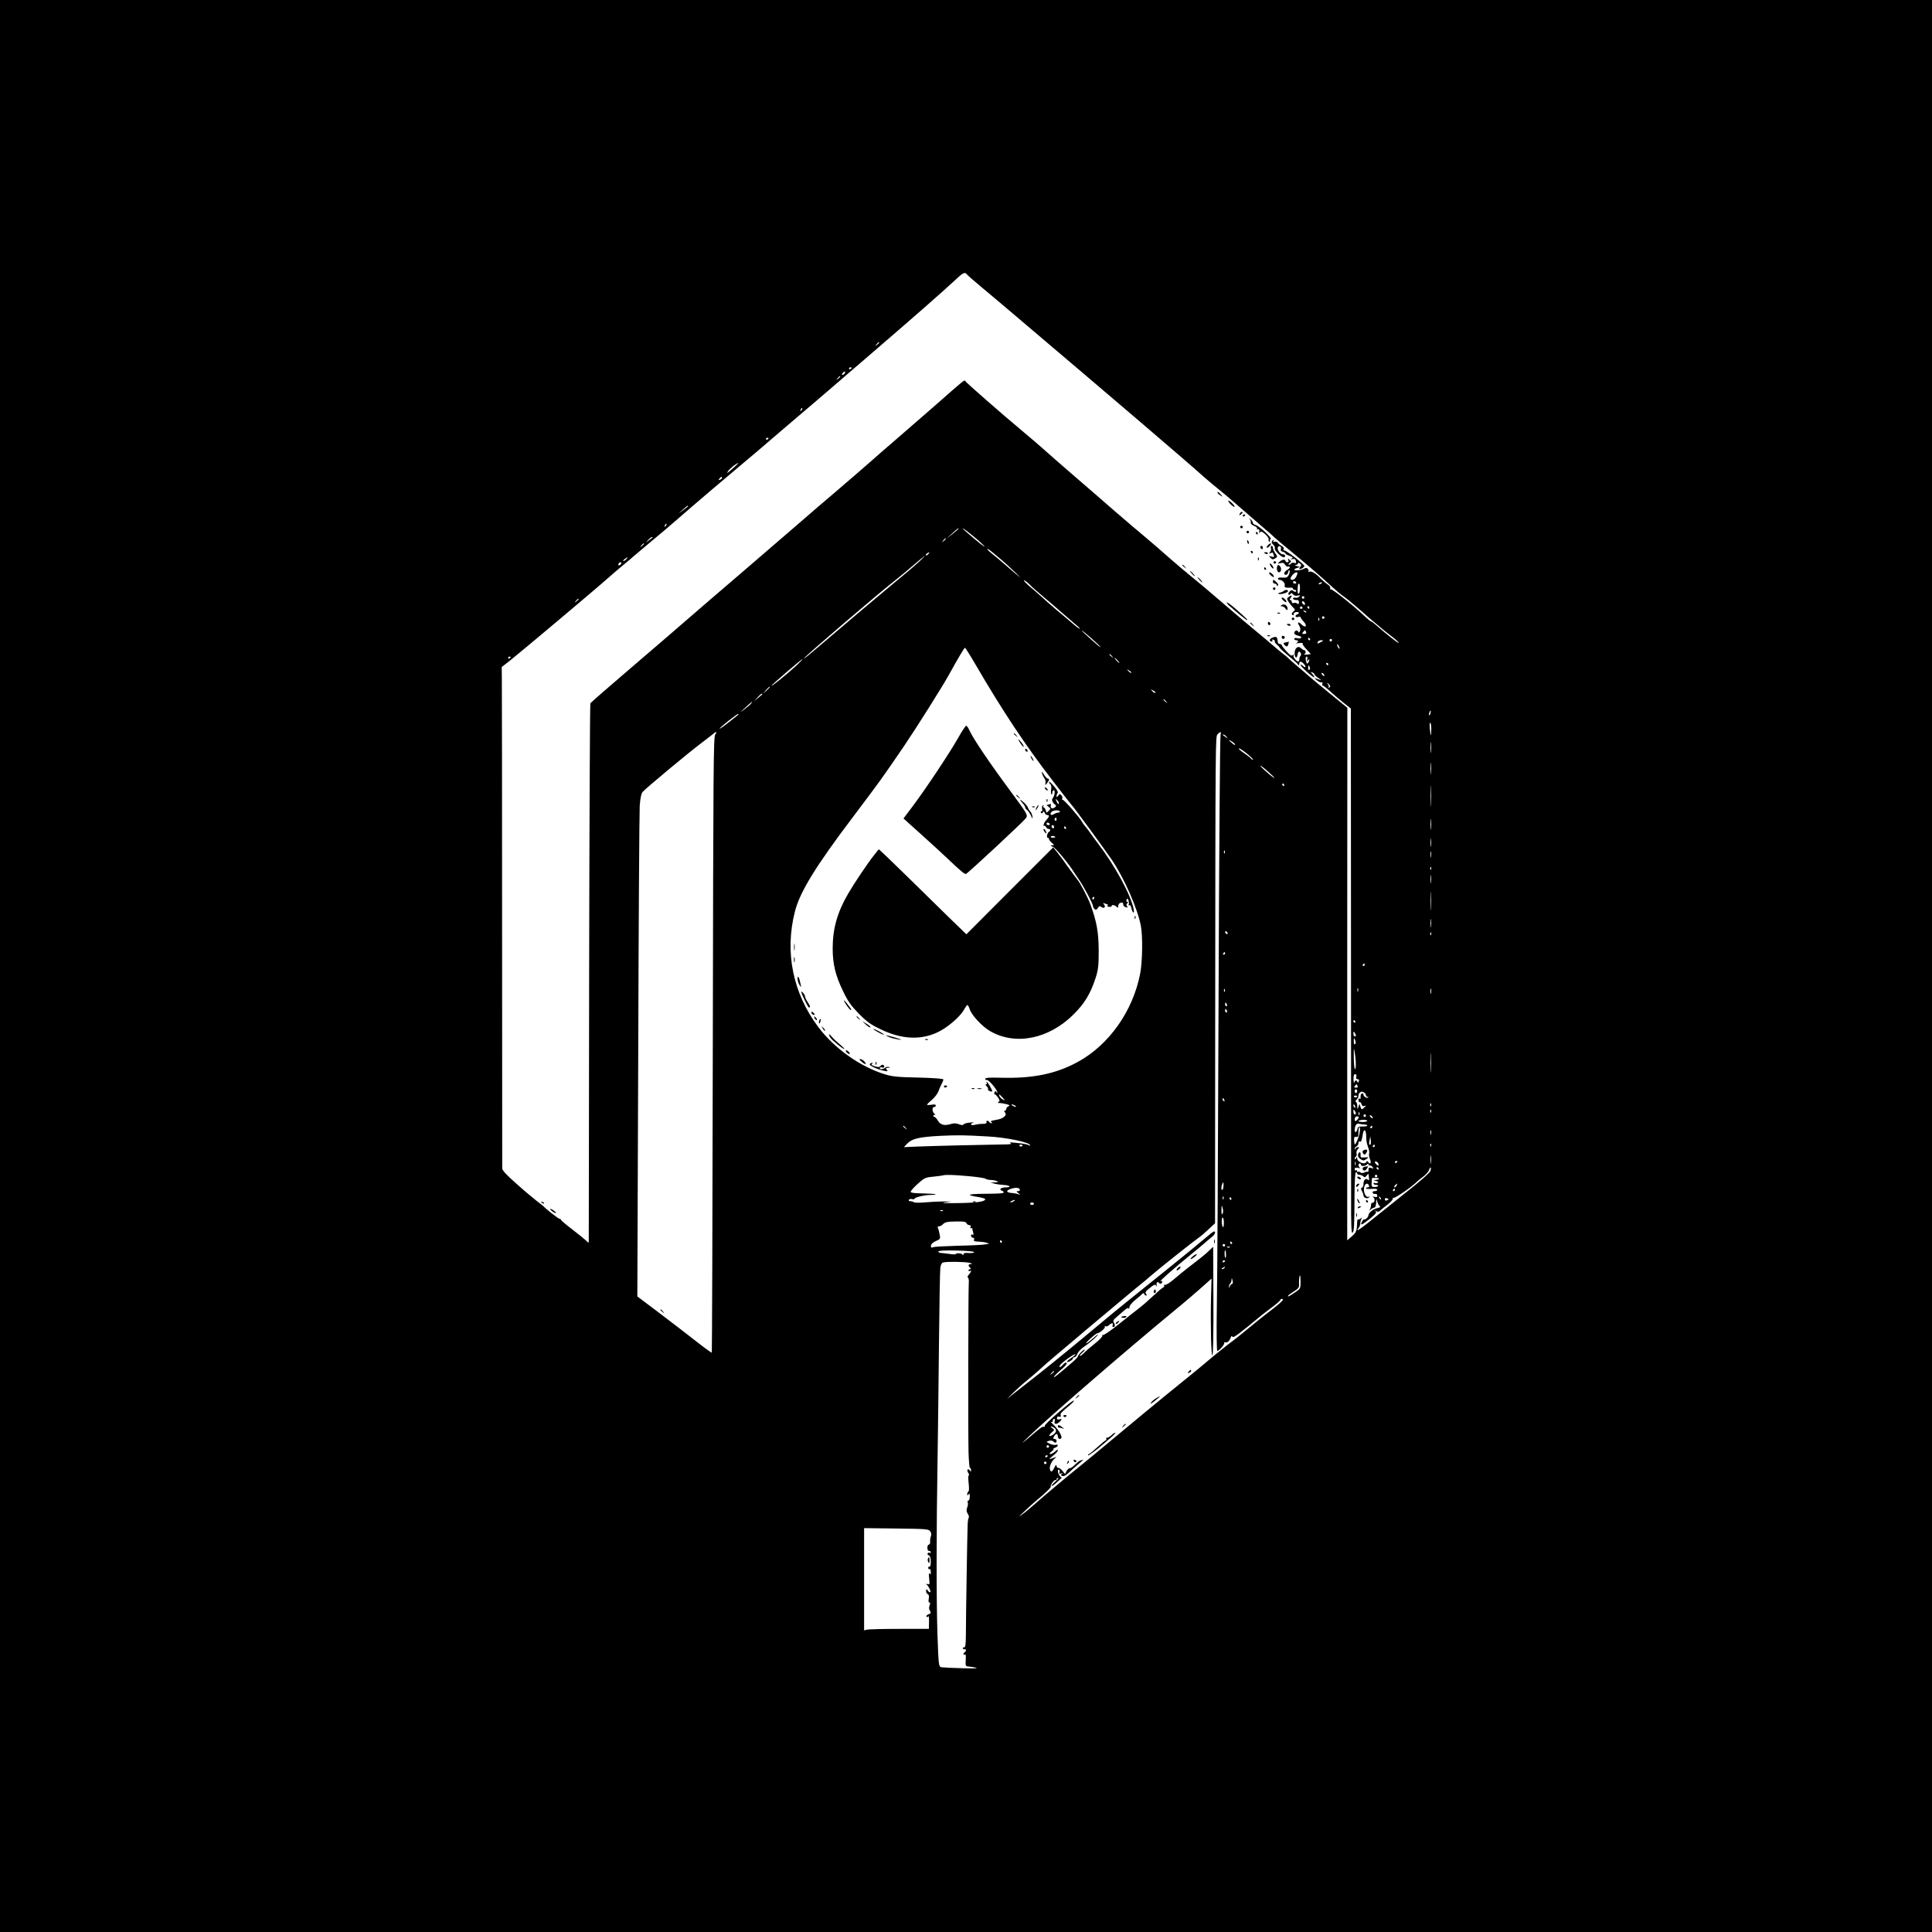 <?xml version="1.0" standalone="no"?>
<!DOCTYPE svg PUBLIC "-//W3C//DTD SVG 20010904//EN"
 "http://www.w3.org/TR/2001/REC-SVG-20010904/DTD/svg10.dtd">
<svg version="1.0" xmlns="http://www.w3.org/2000/svg"
 width="1536pt" height="1536pt" viewBox="0 0 1536 1536"
 preserveAspectRatio="xMidYMid meet">

<g transform="translate(0,1536) scale(0.1,-0.1)"
fill="#000000" stroke="none">
<path d="M0 7680 l0 -7680 7680 0 7680 0 0 7680 0 7680 -7680 0 -7680 0 0
-7680z m7685 5501 c3 -6 58 -54 123 -108 64 -54 128 -107 142 -119 14 -12 91
-77 171 -145 703 -596 1326 -1128 1444 -1235 39 -34 95 -82 125 -105 30 -24
91 -75 135 -114 44 -39 130 -113 190 -165 61 -51 115 -99 120 -105 6 -6 60
-52 120 -101 155 -128 245 -206 345 -298 25 -23 61 -53 80 -66 19 -13 69 -53
110 -89 41 -36 84 -73 95 -83 90 -77 147 -124 188 -154 26 -20 47 -40 47 -45
0 -8 -93 65 -184 145 -16 14 -32 26 -37 26 -4 0 -29 21 -55 46 -87 82 -255
215 -264 209 -6 -3 -7 0 -4 8 3 8 -6 22 -23 32 -15 10 -41 33 -58 50 -37 39
-71 58 -88 49 -6 -4 -9 -4 -5 1 4 4 3 14 -3 21 -9 11 -16 11 -33 2 -22 -13
-76 -17 -76 -7 0 4 10 10 23 14 l22 7 -25 8 c-17 5 -19 8 -7 9 9 1 17 6 17 12
0 8 5 7 15 -1 11 -9 13 -16 5 -24 -17 -17 -11 -27 10 -16 11 6 20 15 20 20 0
14 -151 131 -161 124 -5 -3 -6 2 -3 10 3 9 -3 19 -18 27 -13 6 -26 18 -31 25
-4 7 -15 10 -24 7 -12 -5 -14 -3 -8 7 5 9 4 11 -3 6 -16 -10 -15 -22 4 -40 8
-9 13 -20 9 -25 -7 -13 50 -71 70 -71 9 0 15 6 12 13 -2 6 -10 11 -18 10 -19
-3 -49 40 -39 57 10 17 31 4 23 -16 -4 -10 2 -17 16 -21 11 -3 21 -9 21 -13 0
-5 15 -13 33 -19 26 -10 29 -14 17 -22 -12 -8 -10 -9 6 -4 16 4 23 0 27 -15 4
-17 2 -20 -13 -15 -10 3 -21 1 -25 -5 -3 -5 -11 -10 -18 -10 -6 0 -3 6 5 13
16 11 16 13 0 27 -14 13 -15 12 -9 -3 4 -11 1 -17 -8 -17 -8 0 -15 5 -15 10 0
16 -30 12 -48 -7 -16 -15 -15 -16 8 -10 19 5 29 1 38 -14 7 -11 17 -17 22 -14
5 3 11 1 14 -3 3 -5 -6 -15 -19 -22 -27 -15 -34 -40 -11 -40 8 0 16 10 18 23
2 12 6 17 10 11 4 -5 1 -21 -6 -35 -10 -20 -18 -23 -49 -21 -22 2 -37 -1 -37
-7 0 -6 6 -11 14 -11 21 0 46 -28 40 -45 -6 -15 9 -20 49 -17 9 1 17 -3 17 -8
0 -6 7 -10 16 -10 8 0 12 -5 9 -10 -5 -8 -11 -7 -21 1 -12 10 -18 9 -31 -4 -9
-9 -13 -20 -9 -24 4 -4 11 -2 15 5 6 10 11 9 21 -3 9 -11 22 -14 38 -10 20 5
21 4 11 -8 -8 -8 -21 -12 -31 -9 -10 2 -18 -1 -18 -7 0 -6 11 -11 24 -11 18 0
24 -5 23 -19 -1 -15 -4 -17 -14 -9 -7 5 -20 8 -28 4 -9 -3 -15 0 -15 9 0 8 -5
15 -11 15 -8 0 -7 5 1 15 17 21 9 27 -13 10 -18 -13 -18 -14 -1 -42 10 -15 27
-35 36 -44 16 -15 16 -18 3 -29 -17 -14 -20 -30 -4 -30 5 0 8 4 5 9 -3 5 3 11
14 14 24 6 37 -8 15 -17 -23 -8 -18 -28 5 -21 11 3 20 3 20 -2 0 -4 11 -20 24
-34 33 -36 18 -56 -17 -23 -28 26 -36 18 -15 -15 6 -10 8 -27 4 -37 -6 -15 -9
-16 -15 -5 -10 16 -31 6 -31 -13 0 -8 14 -16 31 -20 17 -3 28 -10 24 -16 -3
-6 -17 -7 -31 -4 -14 4 -24 2 -24 -5 0 -6 7 -11 15 -11 21 0 19 -17 -2 -24
-10 -2 0 -2 22 1 22 3 37 2 32 -3 -4 -4 9 -25 30 -46 20 -21 35 -38 33 -39
-32 -4 -62 -6 -52 -2 14 5 17 33 3 33 -5 0 -17 7 -25 15 -25 26 -54 3 -53 -40
1 -36 18 -44 23 -11 4 26 14 33 24 16 6 -9 5 -19 0 -24 -6 -6 -10 -18 -10 -28
0 -23 -13 -23 -34 1 -11 12 -15 25 -11 33 6 10 5 11 -5 1 -11 -11 -21 -5 -52
29 -21 23 -38 46 -38 50 0 4 -7 8 -15 8 -8 0 -16 7 -16 15 -4 44 -9 48 -43 35
-25 -9 -28 -30 -5 -30 6 0 7 4 4 10 -3 6 1 7 9 4 9 -3 14 -9 11 -13 -2 -4 4
-15 14 -23 11 -9 23 -22 27 -30 5 -8 36 -36 69 -63 33 -27 65 -55 72 -64 11
-14 12 -14 13 2 0 21 14 22 34 1 23 -23 19 -40 -4 -19 -11 10 -20 14 -20 8 0
-12 102 -104 109 -98 2 3 -4 14 -14 25 -17 18 -17 20 -2 14 9 -3 17 -10 17
-15 0 -5 15 -19 33 -30 17 -12 25 -19 17 -16 -8 3 -24 8 -35 12 -16 6 -15 3 5
-14 14 -11 30 -19 37 -16 7 2 10 -2 6 -11 -3 -7 -1 -14 3 -14 5 0 32 -21 59
-46 28 -26 76 -67 108 -92 l57 -45 1 -1786 c0 -982 1 -1923 1 -2090 -1 -233 2
-301 11 -292 13 13 15 47 16 304 1 109 5 177 11 177 6 0 10 -4 10 -10 0 -5 8
-10 18 -10 10 0 24 -6 31 -12 10 -11 15 -9 27 6 8 11 14 16 15 10 0 -5 2 -19
3 -31 2 -18 0 -20 -11 -11 -17 14 -33 -4 -33 -39 0 -12 -6 -23 -12 -26 -10 -3
-10 -9 0 -26 6 -11 12 -27 12 -35 0 -18 31 -30 44 -16 8 8 7 9 -5 5 -21 -8
-43 42 -33 78 7 29 28 36 38 12 3 -9 0 -15 -9 -15 -8 0 -15 -3 -15 -8 0 -4 20
-6 45 -4 28 3 45 0 45 -7 0 -6 -9 -11 -21 -11 -12 0 -19 -5 -16 -12 2 -7 11
-12 21 -10 9 2 16 -4 16 -13 0 -12 -6 -15 -22 -10 -16 4 -19 3 -10 -3 17 -11
11 -48 -6 -44 -7 1 -12 -8 -12 -21 0 -13 -6 -29 -12 -37 -7 -8 -4 -7 8 3 11 9
26 17 32 17 7 0 12 16 13 38 1 37 1 37 9 8 5 -16 14 -33 21 -37 7 -4 -1 -10
-21 -14 -33 -7 -70 -37 -70 -56 0 -14 -26 -40 -33 -33 -3 3 -11 -4 -17 -16
-20 -37 -5 -32 58 18 49 40 59 52 49 63 -10 11 -9 11 4 1 12 -9 20 -8 35 6 10
9 38 32 62 50 23 19 39 39 36 44 -4 7 -2 8 4 4 10 -6 156 95 187 129 6 6 27
24 48 39 21 15 43 39 48 53 11 31 21 27 12 -5 -3 -14 -83 -85 -207 -182 -110
-88 -237 -189 -281 -225 -77 -62 -112 -83 -84 -49 7 9 14 26 14 38 0 11 4 28
9 36 8 12 7 13 -6 3 -8 -7 -18 -10 -21 -7 -3 3 -6 -7 -7 -22 -2 -70 -6 -81
-42 -113 l-37 -32 0 2117 1 2117 -158 129 c-88 72 -161 133 -164 137 -3 3 -34
31 -70 60 -36 30 -69 60 -75 66 -5 6 -23 21 -40 34 -16 12 -52 42 -80 66 -27
24 -82 70 -121 102 -39 32 -158 132 -264 223 -106 91 -209 179 -230 195 -64
51 -213 178 -255 216 -22 20 -87 76 -145 125 -58 48 -173 146 -256 218 -82 72
-231 201 -330 286 -98 85 -199 173 -224 196 -25 23 -103 90 -175 150 -155 129
-449 386 -453 397 -4 8 -19 -4 -223 -184 -85 -74 -206 -180 -269 -234 -63 -54
-146 -126 -185 -160 -87 -78 -260 -227 -369 -320 -46 -38 -177 -151 -291 -250
-115 -99 -326 -281 -469 -404 -144 -123 -324 -278 -401 -345 -77 -67 -280
-242 -451 -388 -172 -147 -315 -272 -320 -279 -4 -7 -8 -966 -10 -2133 -1
-1167 -3 -2130 -3 -2140 -1 -20 -1 -20 -20 0 -10 10 -59 50 -110 89 -50 38
-91 73 -91 77 0 4 -5 8 -11 8 -9 0 -109 78 -129 101 -3 3 -27 22 -55 43 -27
21 -100 82 -160 136 -79 70 -111 104 -112 121 0 13 -1 877 -1 1919 0 1042 -1
1934 -2 1981 l-1 86 68 53 c84 67 669 558 778 655 44 39 105 91 135 115 30 25
57 47 60 51 3 3 64 54 135 114 72 59 175 147 230 195 120 105 415 356 540 460
49 41 111 93 136 115 25 22 86 74 134 115 97 82 502 428 550 471 17 14 64 55
105 90 430 370 598 517 760 666 36 34 54 40 65 24z m-695 -545 c0 -2 -8 -10
-17 -17 -16 -13 -17 -12 -4 4 13 16 21 21 21 13z m-220 -200 c0 -3 -4 -8 -10
-11 -5 -3 -10 -1 -10 4 0 6 5 11 10 11 6 0 10 -2 10 -4z m-55 -45 c-3 -6 -11
-11 -17 -11 -6 0 -6 6 2 15 14 17 26 13 15 -4z m-35 -25 c0 -2 -8 -10 -17 -17
-16 -13 -17 -12 -4 4 13 16 21 21 21 13z m-309 -269 c-10 -9 -11 -8 -5 6 3 10
9 15 12 12 3 -3 0 -11 -7 -18z m-261 -221 c0 -3 -4 -8 -10 -11 -5 -3 -10 -1
-10 4 0 6 5 11 10 11 6 0 10 -2 10 -4z m-266 -224 c-16 -15 -38 -34 -48 -42
-18 -14 -18 -14 -7 5 11 18 67 63 80 64 3 1 -8 -11 -25 -27z m-104 -91 c0 -5
-7 -12 -16 -15 -14 -5 -15 -4 -4 9 14 17 20 19 20 6z m-270 -225 c0 -2 -17
-16 -37 -31 l-38 -26 35 30 c34 31 40 35 40 27z m-179 -159 c-10 -9 -11 -8 -5
6 3 10 9 15 12 12 3 -3 0 -11 -7 -18z m2329 -21 c0 -2 -21 -20 -47 -41 l-48
-37 45 41 c45 41 50 45 50 37z m113 -55 c40 -32 81 -69 92 -82 19 -23 -57 37
-138 108 -62 55 -30 37 46 -26z m-2544 -14 c-2 -1 -15 -11 -29 -22 l-25 -20
19 23 c11 12 24 22 29 22 6 0 8 -1 6 -3z m2331 -11 c0 -2 -8 -10 -17 -17 -16
-13 -17 -12 -4 4 13 16 21 21 21 13z m-2400 -40 c0 -2 -8 -10 -17 -17 -16 -13
-17 -12 -4 4 13 16 21 21 21 13z m2835 -121 c33 -27 86 -77 120 -109 60 -59
46 -48 -95 74 -34 30 -78 66 -96 80 -18 14 -33 29 -34 33 0 9 18 -4 105 -78z
m-575 40 c-7 -9 -15 -13 -19 -10 -3 3 1 10 9 15 21 14 24 12 10 -5z m-70 -58
c-25 -23 -68 -60 -94 -82 -46 -37 -198 -165 -412 -345 -49 -41 -139 -118 -200
-170 -184 -157 -218 -185 -210 -172 13 21 593 517 724 619 37 29 103 84 147
122 89 77 115 94 45 28z m-2330 18 c-7 -8 -17 -15 -23 -15 -6 0 -2 7 9 15 25
19 30 19 14 0z m-40 -34 c0 -5 -7 -11 -14 -14 -10 -4 -13 -1 -9 9 6 15 23 19
23 5z m5373 -88 c-9 -27 -24 -43 -39 -43 -19 0 -18 16 3 40 22 25 45 27 36 3z
m-2118 -89 c5 -7 48 -44 95 -84 47 -39 114 -97 149 -128 36 -31 84 -73 107
-92 24 -19 41 -36 39 -39 -3 -2 -30 18 -61 45 -32 27 -89 76 -128 108 -39 33
-91 79 -116 102 -25 23 -66 59 -92 80 -26 22 -47 43 -47 48 -1 9 32 -16 54
-40z m2110 26 c3 -5 -1 -10 -9 -10 -9 0 -16 5 -16 10 0 6 4 10 9 10 6 0 13 -4
16 -10z m205 -4 c0 -2 -7 -7 -16 -10 -8 -3 -12 -2 -9 4 6 10 25 14 25 6z
m-175 -46 c0 -22 -5 -40 -10 -40 -10 0 -11 20 -6 68 0 6 5 12 9 12 4 0 8 -18
7 -40z m35 -70 c0 -5 -4 -10 -10 -10 -5 0 -10 5 -10 10 0 6 5 10 10 10 6 0 10
-4 10 -10z m-5770 -14 c0 -2 -8 -10 -17 -17 -16 -13 -17 -12 -4 4 13 16 21 21
21 13z m5774 -32 c4 -10 1 -14 -6 -12 -15 5 -23 28 -10 28 5 0 13 -7 16 -16z
m-19 -34 c3 -5 -1 -10 -10 -10 -9 0 -13 5 -10 10 3 6 8 10 10 10 2 0 7 -4 10
-10z m55 0 c0 -5 -2 -10 -4 -10 -3 0 -8 5 -11 10 -3 6 -1 10 4 10 6 0 11 -4
11 -10z m-25 -38 c-3 -3 -11 0 -18 7 -9 10 -8 11 6 5 10 -3 15 -9 12 -12z
m145 -42 c0 -5 -4 -10 -10 -10 -5 0 -10 5 -10 10 0 6 5 10 10 10 6 0 10 -4 10
-10z m-43 -22 c-3 -8 -6 -5 -6 6 -1 11 2 17 5 13 3 -3 4 -12 1 -19z m-1738
-212 c2 -6 -30 20 -72 58 -43 38 -77 71 -77 73 0 8 145 -119 149 -131z m1635
119 c4 -10 -1 -15 -16 -15 -17 0 -18 2 -8 15 7 8 14 15 15 15 2 0 5 -7 9 -15z
m31 -55 c3 -5 1 -10 -4 -10 -6 0 -11 5 -11 10 0 6 2 10 4 10 3 0 8 -4 11 -10z
m175 -10 c0 -5 -4 -10 -10 -10 -5 0 -10 5 -10 10 0 6 5 10 10 10 6 0 10 -4 10
-10z m-71 -4 c-2 -2 -14 -9 -26 -15 -19 -10 -22 -9 -17 4 4 8 15 15 27 15 11
0 18 -2 16 -4z m131 -61 c0 -5 -5 -3 -10 5 -5 8 -10 20 -10 25 0 6 5 3 10 -5
5 -8 10 -19 10 -25z m-2895 -127 c222 -380 396 -641 609 -918 112 -146 151
-195 156 -200 15 -14 256 -343 318 -434 98 -143 206 -389 232 -526 16 -82 13
-283 -5 -379 -57 -298 -248 -569 -497 -704 -176 -96 -361 -133 -622 -125 -76
2 -110 0 -113 -8 -2 -7 4 -11 13 -10 16 1 82 -77 83 -99 0 -5 -3 -4 -8 3 -7
11 -9 11 -14 -2 -4 -9 -3 -16 2 -16 5 0 16 -12 26 -26 14 -22 15 -28 4 -35
-10 -6 -8 -8 6 -8 11 0 36 -4 55 -9 28 -7 31 -11 18 -17 -10 -4 -18 -13 -18
-21 0 -8 -5 -14 -11 -14 -8 0 -7 -5 1 -15 19 -23 -15 -51 -75 -59 -34 -6 -44
-10 -34 -17 9 -5 10 -9 2 -9 -6 0 -15 5 -18 10 -9 14 -28 12 -22 -2 3 -9 -7
-13 -32 -13 -20 0 -48 -4 -63 -8 -30 -8 -40 8 -10 17 9 3 -3 4 -27 1 -24 -2
-47 -8 -50 -14 -5 -8 -16 -7 -38 1 -23 9 -41 9 -66 1 -49 -15 -81 -6 -101 28
-9 16 -21 29 -27 29 -5 0 -9 5 -9 11 0 5 6 7 13 3 6 -4 4 2 -7 14 -18 21 -16
52 4 52 5 0 10 5 10 11 0 8 -12 10 -35 6 -19 -3 -35 -3 -35 0 0 3 17 21 39 39
21 18 44 48 51 66 6 18 18 45 26 60 8 14 14 31 14 36 0 6 -77 12 -197 15 -162
3 -210 8 -265 25 -198 60 -404 206 -532 376 -203 270 -269 596 -186 920 39
154 165 359 457 745 223 296 229 304 408 566 101 149 306 474 359 570 78 141
122 215 128 215 3 0 41 -60 83 -132z m1086 65 c13 -16 12 -17 -3 -4 -10 7 -18
15 -18 17 0 8 8 3 21 -13z m-4781 -7 c0 -3 -4 -8 -10 -11 -5 -3 -10 -1 -10 4
0 6 5 11 10 11 6 0 10 -2 10 -4z m6333 -18 c-4 -19 -3 -20 6 -8 13 18 15 1 2
-18 -7 -11 -10 -10 -15 3 -9 24 -7 45 3 45 5 0 7 -10 4 -22z m-1508 -8 c10
-11 16 -20 13 -20 -3 0 -13 9 -23 20 -10 11 -16 20 -13 20 3 0 13 -9 23 -20z
m-2552 -40 c-70 -65 -209 -178 -199 -161 10 15 238 211 246 211 3 -1 -19 -23
-47 -50z m4227 10 c0 -5 -2 -10 -4 -10 -3 0 -8 5 -11 10 -3 6 -1 10 4 10 6 0
11 -4 11 -10z m-147 -25 c4 -8 2 -17 -3 -20 -6 -4 -10 3 -10 14 0 25 6 27 13
6z m-1419 -44 c-2 -3 -12 3 -22 13 -16 17 -16 18 5 5 12 -7 20 -15 17 -18z
m1531 -12 c11 -16 1 -19 -13 -3 -7 8 -8 14 -3 14 5 0 13 -5 16 -11z m44 -83
c9 -11 9 -16 -1 -22 -7 -4 -10 -4 -6 1 4 4 3 14 -3 22 -6 7 -9 13 -6 13 2 0
10 -6 16 -14z m-4449 -19 c0 -2 -12 -14 -27 -28 l-28 -24 24 28 c23 25 31 32
31 24z m3066 -45 c-4 -3 -14 2 -24 12 -16 18 -16 18 6 6 13 -6 21 -14 18 -18z
m-3127 -14 c-2 -2 -17 -14 -34 -28 l-30 -25 29 32 c16 18 32 31 34 28 3 -3 3
-6 1 -7z m3212 -55 c13 -16 12 -17 -3 -4 -10 7 -18 15 -18 17 0 8 8 3 21 -13z
m-3301 -18 c-7 -9 -32 -29 -54 -46 -36 -27 -36 -26 9 15 50 47 68 59 45 31z
m5403 -75 c-3 -12 -8 -19 -11 -16 -5 6 5 36 12 36 2 0 2 -9 -1 -20z m-5504
-13 c-2 -1 -37 -29 -76 -60 -40 -32 -73 -54 -72 -50 1 10 143 121 148 117 2
-2 2 -5 0 -7z m5510 -120 c-1 -59 -5 -54 -12 15 -2 26 -1 45 4 42 5 -3 9 -29
8 -57z m-5692 -35 c-15 -16 -16 -233 -20 -2465 -2 -1346 -6 -2449 -8 -2451 -2
-2 -58 38 -124 90 -66 52 -198 153 -294 226 l-174 131 7 1906 c3 1048 9 1947
12 1996 5 61 12 96 23 109 24 28 353 302 461 384 52 40 100 76 105 81 18 18
28 11 12 -7z m4017 1 c-5 -10 -12 -965 -16 -2123 -4 -1158 -10 -2257 -14
-2442 -3 -191 -1 -338 4 -338 15 0 63 56 55 65 -5 4 -1 6 7 3 17 -5 33 8 44
37 5 14 9 16 15 7 6 -11 49 20 234 174 11 9 47 36 80 61 34 25 64 51 67 59 3
8 10 10 18 5 9 -5 -20 -32 -90 -86 -57 -43 -141 -111 -188 -150 -47 -39 -103
-84 -125 -100 -22 -16 -54 -41 -71 -55 -17 -14 -40 -32 -50 -40 -11 -8 -60
-49 -109 -91 -50 -41 -137 -113 -195 -159 -101 -81 -426 -349 -599 -494 -46
-39 -123 -102 -171 -141 -111 -89 -310 -256 -377 -316 -28 -25 -71 -61 -95
-78 -35 -27 -32 -22 17 24 33 32 95 87 138 122 42 36 74 69 71 74 -7 11 31 61
40 52 3 -3 6 -1 6 5 0 7 6 12 13 12 6 0 -4 -14 -23 -29 -19 -16 -32 -32 -30
-35 3 -3 24 12 46 32 22 20 38 36 36 35 -3 -2 -11 5 -18 15 -15 20 -19 56 -4
47 5 -3 7 -12 3 -20 -4 -11 0 -14 13 -9 14 4 15 3 6 -4 -11 -7 -10 -11 4 -16
12 -5 28 4 53 27 20 19 47 44 61 55 27 22 71 62 56 49 -6 -4 -16 -7 -23 -7 -7
0 -27 -15 -44 -32 -17 -18 -37 -32 -43 -30 -7 1 -18 -9 -26 -22 l-13 -25 -19
24 c-11 14 -26 25 -34 25 -8 0 -14 8 -15 18 0 11 -6 5 -16 -15 -19 -38 -29
-41 -36 -14 -6 23 15 68 41 88 15 11 13 12 -11 3 -41 -15 -43 -13 -11 12 31
24 44 38 44 51 0 4 -10 -1 -22 -13 -12 -11 -29 -20 -37 -20 -11 0 -9 6 9 20
14 11 21 20 15 20 -5 1 0 5 13 10 27 11 30 30 3 23 -10 -3 -31 2 -47 10 -28
14 -28 14 -5 22 13 4 28 2 34 -4 15 -15 27 -14 27 4 0 8 -7 15 -15 15 -13 0
-14 4 -5 20 6 11 15 20 20 20 6 0 10 -9 10 -20 0 -11 7 -20 15 -20 33 0 4 61
-58 122 -12 11 -16 18 -9 14 7 -4 12 -1 12 8 0 9 5 16 11 16 6 0 8 -9 4 -20
-8 -25 16 -27 39 -4 21 20 20 27 -2 20 -13 -4 -19 -1 -19 10 0 10 7 14 18 11
12 -3 16 0 12 10 -6 14 2 23 81 89 16 14 26 27 24 29 -9 9 -233 -186 -232
-200 1 -8 -2 -12 -7 -9 -10 6 -25 -5 -130 -95 -57 -47 -55 -45 16 24 158 152
795 702 1144 989 87 71 199 167 274 235 l29 26 -4 -145 c-5 -233 1 -472 11
-465 6 3 9 175 8 434 l-2 429 -30 -29 c-30 -29 -67 -59 -165 -134 -29 -22 -80
-64 -114 -93 -33 -29 -67 -50 -74 -47 -7 3 -10 0 -7 -5 3 -6 0 -13 -8 -16 -8
-3 -43 -33 -79 -67 -36 -34 -89 -80 -118 -102 -29 -22 -101 -79 -162 -128 -60
-48 -114 -84 -120 -81 -6 4 -8 3 -4 -4 4 -6 -22 -34 -61 -65 -38 -30 -77 -64
-87 -76 -11 -11 -24 -21 -30 -21 -6 0 2 11 18 25 16 14 25 25 19 25 -11 0 -51
-40 -54 -55 -1 -5 -20 -26 -43 -45 -115 -100 -158 -133 -146 -115 7 11 34 38
61 60 29 25 44 44 39 49 -6 6 -17 1 -28 -12 -23 -26 -34 -29 -25 -7 6 18 123
100 123 88 0 -4 -16 -18 -36 -31 -20 -13 -34 -26 -31 -29 7 -7 47 16 47 27 0
6 6 10 13 10 7 0 17 12 23 28 6 15 30 40 55 57 45 30 118 95 107 95 -3 0 -23
-16 -44 -35 -22 -19 -43 -35 -48 -35 -5 0 10 18 35 40 24 22 48 40 52 40 19 0
67 42 61 52 -4 7 -2 8 5 4 6 -4 18 0 27 8 20 20 38 21 30 1 -3 -8 -2 -15 3
-15 16 0 19 13 8 32 -10 17 -8 23 18 45 17 14 44 38 62 54 21 19 33 24 37 16
2 -7 5 -2 5 10 1 13 19 36 49 60 26 21 51 43 55 48 6 6 10 6 14 -2 2 -7 9 -13
15 -13 7 0 6 5 -1 14 -9 11 -3 20 30 46 33 27 43 31 51 19 8 -11 9 -11 4 3 -6
20 9 34 19 18 7 -12 25 -4 25 11 0 6 -6 7 -12 3 -31 -17 125 120 247 218 39
31 85 70 104 87 19 17 45 38 57 48 23 17 32 43 16 43 -5 0 -35 -23 -66 -50
-32 -28 -155 -129 -274 -225 -299 -240 -455 -366 -537 -435 -238 -199 -398
-330 -525 -430 -80 -62 -167 -131 -195 -153 l-50 -40 50 50 c28 27 77 72 110
98 33 27 78 66 100 86 22 21 76 68 121 106 153 129 186 157 198 167 6 6 36 31
66 56 30 25 116 97 191 160 75 63 167 140 204 170 38 30 87 71 109 91 57 50
334 270 376 299 19 13 56 45 82 70 l48 45 1 1505 c2 2389 2 2362 19 2382 20
22 34 22 24 1z m47 -20 c13 -17 13 -17 -6 -3 -11 8 -22 16 -24 17 -2 2 0 3 6
3 6 0 17 -8 24 -17z m69 -64 c0 -5 -11 1 -25 13 -14 12 -25 23 -25 25 0 2 11
-4 25 -13 14 -9 25 -20 25 -25z m1557 -56 c-2 -21 -4 -6 -4 32 0 39 2 55 4 38
2 -18 2 -50 0 -70z m-1459 -18 c30 -25 49 -45 44 -45 -6 0 -14 5 -17 10 -4 6
-30 26 -58 45 -28 19 -45 35 -37 35 8 0 39 -21 68 -45z m1459 -152 c-2 -21 -4
-4 -4 37 0 41 2 58 4 38 2 -21 2 -55 0 -75z m-1277 -4 c30 -28 42 -42 25 -31
-42 29 -124 105 -100 93 11 -6 45 -34 75 -62z m1277 -246 c-2 -38 -3 -7 -3 67
0 74 1 105 3 68 2 -38 2 -98 0 -135z m-1167 157 c0 -5 -2 -10 -4 -10 -3 0 -8
5 -11 10 -3 6 -1 10 4 10 6 0 11 -4 11 -10z m1167 -347 c-2 -21 -4 -6 -4 32 0
39 2 55 4 38 2 -18 2 -50 0 -70z m0 -140 c-2 -16 -4 -3 -4 27 0 30 2 43 4 28
2 -16 2 -40 0 -55z m-1640 -55 c-3 -8 -6 -5 -6 6 -1 11 2 17 5 13 3 -3 4 -12
1 -19z m1640 -30 c-2 -13 -4 -5 -4 17 -1 22 1 32 4 23 2 -10 2 -28 0 -40z m0
-100 c-3 -8 -6 -5 -6 6 -1 11 2 17 5 13 3 -3 4 -12 1 -19z m0 -105 c-2 -16 -4
-3 -4 27 0 30 2 43 4 28 2 -16 2 -40 0 -55z m0 -205 c-2 -35 -3 -9 -3 57 0 66
1 94 3 63 2 -32 2 -86 0 -120z m0 -145 c-2 -16 -4 -3 -4 27 0 30 2 43 4 28 2
-16 2 -40 0 -55z m-1617 -54 c0 -6 -4 -7 -10 -4 -5 3 -10 11 -10 16 0 6 5 7
10 4 6 -3 10 -11 10 -16z m1617 -11 c-3 -8 -6 -5 -6 6 -1 11 2 17 5 13 3 -3 4
-12 1 -19z m-1637 -148 c0 -5 -5 -10 -11 -10 -5 0 -7 5 -4 10 3 6 8 10 11 10
2 0 4 -4 4 -10z m1110 -90 c0 -5 -5 -10 -11 -10 -5 0 -7 5 -4 10 3 6 8 10 11
10 2 0 4 -4 4 -10z m-53 -212 c-3 -7 -5 -2 -5 12 0 14 2 19 5 13 2 -7 2 -19 0
-25z m580 -15 c-3 -10 -5 -2 -5 17 0 19 2 27 5 18 2 -10 2 -26 0 -35z m-1640
15 c-3 -8 -6 -5 -6 6 -1 11 2 17 5 13 3 -3 4 -12 1 -19z m17 -103 c3 -8 1 -15
-4 -15 -6 0 -10 7 -10 15 0 8 2 15 4 15 2 0 6 -7 10 -15z m0 -50 c3 -8 1 -15
-4 -15 -6 0 -10 7 -10 15 0 8 2 15 4 15 2 0 6 -7 10 -15z m1021 -85 c3 -5 1
-10 -4 -10 -6 0 -11 5 -11 10 0 6 2 10 4 10 3 0 8 -4 11 -10z m5 -112 c0 -5
-4 -8 -10 -8 -5 0 -10 10 -10 23 0 18 2 19 10 7 5 -8 10 -18 10 -22z m-7 -69
c-6 -6 -10 1 -10 23 0 30 1 30 10 10 7 -15 7 -26 0 -33z m6 -156 c1 -24 -2
-43 -7 -43 -4 0 -8 42 -9 93 -1 78 0 85 7 42 5 -27 9 -69 9 -92z m598 -55 c-2
-35 -3 -7 -3 62 0 69 1 97 3 63 2 -35 2 -91 0 -125z m-594 -48 c-4 -14 0 -20
11 -20 10 0 13 -5 9 -17 -4 -11 -8 -12 -11 -5 -6 18 -20 15 -25 -5 -3 -10 -5
1 -6 25 -1 30 3 42 13 42 9 0 12 -7 9 -20z m10 -74 c4 -10 0 -14 -13 -13 -14
1 -16 4 -8 14 13 16 15 16 21 -1z m-3 -41 c0 -8 -4 -15 -10 -15 -5 0 -10 7
-10 15 0 8 5 15 10 15 6 0 10 -7 10 -15z m70 -32 c0 -7 5 -13 12 -13 6 0 9 -2
6 -5 -9 -10 -38 7 -38 22 0 8 -6 13 -12 10 -7 -2 -12 -14 -11 -26 2 -13 -1
-20 -7 -16 -6 3 -10 1 -10 -4 0 -17 4 -26 12 -24 4 2 10 -6 13 -17 4 -13 11
-17 23 -13 16 6 16 6 0 -10 -21 -22 -24 -21 -33 6 l-7 22 -8 -25 c-8 -24 -8
-23 -9 8 -1 17 -6 32 -12 32 -6 0 -3 7 5 16 9 8 16 22 16 30 0 27 23 43 42 30
10 -6 18 -16 18 -23z m-2889 -19 c22 -25 22 -26 3 -16 -12 6 -24 18 -28 27 -8
21 -3 19 25 -11z m2819 12 c0 -11 -19 -15 -25 -6 -3 5 1 10 9 10 9 0 16 -2 16
-4z m-1056 -32 c3 -8 2 -12 -4 -9 -6 3 -10 10 -10 16 0 14 7 11 14 -7z m1643
-46 c-3 -8 -6 -5 -6 6 -1 11 2 17 5 13 3 -3 4 -12 1 -19z m-3307 2 c8 -5 11
-10 5 -10 -5 0 -17 5 -25 10 -8 5 -10 10 -5 10 6 0 17 -5 25 -10z m2704 -6 c3
-8 2 -12 -4 -9 -6 3 -10 10 -10 16 0 14 7 11 14 -7z m6 -56 c0 -5 -4 -8 -10
-8 -5 0 -10 10 -10 23 0 18 2 19 10 7 5 -8 10 -18 10 -22z m597 10 c-3 -8 -6
-5 -6 6 -1 11 2 17 5 13 3 -3 4 -12 1 -19z m-570 -20 c-3 -8 -6 -5 -6 6 -1 11
2 17 5 13 3 -3 4 -12 1 -19z m53 -8 c0 -5 -4 -10 -10 -10 -5 0 -10 5 -10 10 0
6 5 10 10 10 6 0 10 -4 10 -10z m55 -19 c-6 -5 -25 10 -25 20 0 5 6 4 14 -3 8
-7 12 -15 11 -17z m-123 -12 c-9 -11 -18 -15 -20 -9 -7 19 7 40 22 34 12 -5
12 -8 -2 -25z m78 -10 c0 -5 -16 -9 -35 -9 -46 0 -46 14 0 17 19 1 35 -3 35
-8z m-22 -29 c12 0 22 -4 22 -9 0 -4 -17 -8 -37 -7 -32 1 -38 -2 -41 -21 -4
-24 -22 -32 -22 -10 1 38 13 58 34 53 11 -3 31 -6 44 -6z m-3647 -27 c13 -16
12 -17 -3 -4 -10 7 -18 15 -18 17 0 8 8 3 21 -13z m3709 7 c0 -5 -5 -10 -11
-10 -5 0 -7 5 -4 10 3 6 8 10 11 10 2 0 4 -4 4 -10z m-100 -42 c-6 -42 -38
-113 -41 -93 -8 46 -4 62 13 57 15 -4 18 2 18 37 0 22 4 41 8 41 5 0 6 -19 2
-42z m52 -39 c-1 -23 6 -58 14 -77 8 -20 12 -43 9 -52 -3 -10 0 -29 6 -44 14
-29 4 -49 -12 -26 -8 11 -12 12 -16 3 -10 -27 -73 -2 -73 28 0 11 -2 11 -10
-1 -6 -9 -10 -10 -10 -3 0 6 5 15 10 18 6 4 8 15 5 25 -3 10 1 25 10 34 14 14
14 16 2 16 -9 0 -18 -6 -20 -12 -4 -10 -6 -10 -6 0 -1 7 6 15 14 18 8 4 15 15
15 26 0 10 5 16 10 13 11 -7 16 3 25 59 8 51 28 33 27 -25z m515 24 c-3 -10
-5 -4 -5 12 0 17 2 24 5 18 2 -7 2 -21 0 -30z m-3526 -18 c153 -8 339 -47 339
-71 0 -3 -5 -2 -11 1 -12 8 -45 14 -114 20 -36 4 -44 3 -30 -4 14 -7 -8 -10
-75 -10 -148 -2 -522 -11 -654 -16 l-120 -5 28 29 c38 39 94 52 266 61 142 6
174 6 371 -5z m3045 -63 c-11 -10 -14 3 -8 33 l7 30 3 -28 c2 -16 1 -31 -2
-35z m481 -14 c-3 -8 -6 -5 -6 6 -1 11 2 17 5 13 3 -3 4 -12 1 -19z m-3247 8
c0 -11 -19 -15 -25 -6 -3 5 1 10 9 10 9 0 16 -2 16 -4z m2800 -6 c0 -5 -5 -10
-11 -10 -5 0 -7 5 -4 10 3 6 8 10 11 10 2 0 4 -4 4 -10z m447 -137 c-2 -16 -4
-3 -4 27 0 30 2 43 4 28 2 -16 2 -40 0 -55z m-600 -15 c-3 -7 -5 -2 -5 12 0
14 2 19 5 13 2 -7 2 -19 0 -25z m183 5 c0 -13 -3 -13 -15 -3 -8 7 -15 16 -15
21 0 5 7 6 15 3 8 -4 15 -13 15 -21z m150 23 c0 -3 -4 -8 -10 -11 -5 -3 -10
-1 -10 4 0 6 5 11 10 11 6 0 10 -2 10 -4z m-290 -26 c0 -14 33 -13 48 2 9 9
12 9 12 -1 0 -7 4 -10 9 -7 5 3 15 -2 22 -11 12 -14 11 -15 -9 -9 -18 6 -22 4
-22 -15 0 -12 -3 -19 -6 -16 -4 3 -15 2 -26 -4 -13 -7 -23 -7 -32 0 -7 6 -16
8 -19 4 -4 -3 -7 -1 -7 6 0 7 -4 9 -10 6 -5 -3 -10 1 -10 10 0 11 7 14 28 10
15 -3 21 -2 15 1 -15 7 -17 34 -3 34 6 0 10 -4 10 -10z m140 -30 c0 -5 -2 -10
-4 -10 -3 0 -8 5 -11 10 -3 6 -1 10 4 10 6 0 11 -4 11 -10z m-3257 -61 c67 -6
126 -15 132 -20 5 -5 23 -9 40 -10 16 0 39 -4 50 -9 17 -7 14 -9 -15 -10 l-35
-2 35 -9 c19 -5 52 -9 73 -10 48 -3 60 -19 13 -19 -37 0 -57 -16 -32 -26 9 -3
16 -9 16 -13 0 -9 -28 -11 -157 -12 -62 0 -113 -4 -113 -8 0 -4 28 -12 63 -17
34 -5 61 -13 60 -19 -4 -19 -70 -28 -223 -30 -96 -1 -134 0 -100 5 l55 7 -65
1 c-36 0 -101 -3 -145 -7 -44 -4 -84 -4 -89 1 -6 4 -18 8 -29 8 -10 0 -15 5
-11 11 3 6 15 9 25 6 11 -3 19 -2 19 2 0 11 79 31 127 31 25 0 44 2 41 5 -2 3
-48 6 -101 7 -69 1 -97 5 -97 13 0 7 25 35 56 63 52 47 60 51 122 57 37 4 72
8 77 10 20 7 88 5 208 -6z m3247 1 c0 -5 -4 -10 -10 -10 -5 0 -10 5 -10 10 0
6 5 10 10 10 6 0 10 -4 10 -10z m13 -22 c-2 -5 -14 -8 -26 -9 -20 -1 -20 -2 3
-8 17 -5 21 -9 12 -15 -6 -4 -16 -4 -22 -1 -5 3 -10 1 -10 -4 0 -6 9 -11 21
-11 11 0 18 -4 15 -9 -3 -5 -16 -8 -29 -8 -21 0 -24 4 -22 36 1 20 3 36 4 36
0 0 14 0 30 0 16 0 27 -3 24 -7z m-1236 -58 c-1 -16 -5 -30 -9 -30 -10 0 -10
22 -2 44 9 24 13 19 11 -14z m1377 5 c-4 -8 -11 -15 -16 -15 -6 0 -5 6 2 15 7
8 14 15 16 15 2 0 1 -7 -2 -15z m-2996 -32 c2 -7 -4 -13 -14 -13 -16 0 -16 -1
2 -16 19 -15 19 -16 -1 -8 -11 4 -32 8 -46 9 -47 3 -56 17 -18 31 40 15 71 14
77 -3z m2982 -3 c0 -5 -5 -10 -11 -10 -5 0 -7 5 -4 10 3 6 8 10 11 10 2 0 4
-4 4 -10z m-1363 -72 c-3 -8 -6 -5 -6 6 -1 11 2 17 5 13 3 -3 4 -12 1 -19z
m1251 -3 c-3 -3 -9 2 -12 12 -6 14 -5 15 5 6 7 -7 10 -15 7 -18z m-1188 5 c0
-5 -2 -10 -4 -10 -3 0 -8 5 -11 10 -3 6 -1 10 4 10 6 0 11 -4 11 -10z m1250
-5 c0 -2 -7 -5 -15 -9 -9 -3 -15 0 -15 9 0 9 6 12 15 9 8 -4 15 -7 15 -9z
m-2980 -15 c-8 -5 -19 -10 -25 -10 -5 0 -3 5 5 10 8 5 20 10 25 10 6 0 3 -5
-5 -10z m160 -20 c0 -5 -7 -10 -15 -10 -8 0 -15 5 -15 10 0 6 7 10 15 10 8 0
15 -4 15 -10z m1500 -79 c-7 -11 -9 -3 -9 29 1 42 1 43 9 16 6 -17 5 -36 0
-45z m-2223 23 c-3 -3 -12 -4 -19 -1 -8 3 -5 6 6 6 11 1 17 -2 13 -5z m2233
-96 c0 -23 -3 -38 -7 -34 -11 10 -13 76 -3 76 6 0 10 -19 10 -42z m-2046 -3
c3 -8 13 -15 22 -15 10 0 14 -5 10 -16 -3 -8 -2 -12 4 -9 6 3 10 3 10 -2 0 -4
3 -19 7 -32 4 -17 3 -22 -5 -17 -7 4 -12 1 -12 -8 0 -9 7 -16 15 -16 9 0 12
-6 9 -15 -5 -12 2 -15 32 -16 22 -1 50 -4 64 -8 l25 -8 -30 -6 c-16 -4 -114
-9 -218 -11 -103 -3 -192 -8 -198 -11 -15 -10 -23 1 -15 20 3 9 21 22 40 30
32 14 33 16 26 53 -4 21 -10 44 -14 50 -4 7 -1 12 8 12 8 0 21 6 28 13 21 22
38 25 114 26 55 1 73 -2 78 -14z m281 -145 c3 -5 1 -10 -4 -10 -6 0 -11 5 -11
10 0 6 2 10 4 10 3 0 8 -4 11 -10z m1830 -10 c3 -5 1 -10 -4 -10 -6 0 -11 5
-11 10 0 6 2 10 4 10 3 0 8 -4 11 -10z m-55 -20 c0 -5 -4 -10 -10 -10 -5 0
-10 5 -10 10 0 6 5 10 10 10 6 0 10 -4 10 -10z m37 -16 c-3 -3 -12 -4 -19 -1
-8 3 -5 6 6 6 11 1 17 -2 13 -5z m-2032 -39 c0 -5 -19 -8 -42 -7 -31 3 -43 0
-43 -10 0 -8 -3 -9 -8 -2 -7 11 -52 14 -52 4 0 -4 -24 -3 -52 1 -29 4 -61 8
-70 8 -10 1 -18 6 -18 11 0 7 50 10 143 8 84 -2 142 -7 142 -13z m2002 -15 c1
-17 -1 -30 -5 -30 -6 0 -9 47 -3 58 4 7 6 -1 8 -28z m-7 -54 c0 -3 -4 -8 -10
-11 -5 -3 -10 -1 -10 4 0 6 5 11 10 11 6 0 10 -2 10 -4z m-2035 -15 c22 -5 30
-9 18 -10 -26 -1 -29 -11 -11 -29 9 -9 9 -12 0 -12 -7 0 -12 -5 -12 -11 0 -5
5 -7 10 -4 16 10 12 -7 -7 -28 -10 -11 -14 -21 -8 -24 6 -2 9 -22 7 -46 -4
-48 -6 -1148 -2 -1339 2 -71 7 -128 11 -128 5 0 9 -8 9 -17 0 -15 -2 -16 -10
-3 -5 8 -12 11 -17 7 -4 -4 -2 -17 5 -27 7 -11 8 -20 4 -20 -5 0 -5 -28 -1
-62 4 -37 4 -64 -2 -66 -5 -2 -9 -11 -9 -20 0 -15 2 -15 10 -2 7 11 10 7 10
-17 0 -18 -5 -33 -11 -33 -6 0 -9 -7 -5 -15 3 -8 1 -27 -5 -41 -7 -20 -6 -32
5 -49 8 -13 12 -26 8 -30 -4 -4 -8 -30 -9 -58 -3 -68 -14 -742 -14 -873 0 -72
-4 -101 -12 -100 -7 0 -12 -3 -12 -9 0 -5 5 -9 12 -7 15 3 17 -14 3 -23 -5 -3
-10 -11 -10 -16 0 -6 5 -7 11 -3 7 4 9 -9 7 -43 -3 -39 -1 -49 11 -51 112 -13
97 -19 -34 -15 -82 2 -160 6 -171 8 -21 5 -22 11 -31 262 -9 269 -9 818 1
1398 3 187 8 597 11 910 3 314 8 587 11 607 3 23 12 39 22 41 29 8 165 6 207
-2z m2030 -41 c-3 -5 -12 -10 -18 -10 -7 0 -6 4 3 10 19 12 23 12 15 0z m605
-112 c0 -50 -2 -54 -37 -78 -59 -39 -63 -41 -63 -33 0 4 21 20 45 35 33 20 44
32 43 50 -2 36 2 78 7 78 3 0 5 -24 5 -52z m-546 -16 c-7 -2 -15 -11 -17 -20
-4 -16 -5 -16 -6 0 0 9 4 20 9 23 6 3 10 16 11 28 1 20 2 20 8 -3 5 -17 3 -26
-5 -28z m-1414 -696 c0 -2 -8 -10 -17 -17 -16 -13 -17 -12 -4 4 13 16 21 21
21 13z m4 -449 c20 -15 14 -37 -15 -55 -31 -19 -36 -6 -8 19 23 20 24 21 5 35
-11 8 -15 14 -10 14 6 0 18 -6 28 -13z m-44 -147 c0 -5 -4 -10 -10 -10 -5 0
-10 5 -10 10 0 6 5 10 10 10 6 0 10 -4 10 -10z m-10 -74 c0 -3 -4 -8 -10 -11
-5 -3 -10 -1 -10 4 0 6 5 11 10 11 6 0 10 -2 10 -4z m-10 -56 c0 -5 -4 -10
-10 -10 -5 0 -10 5 -10 10 0 6 5 10 10 10 6 0 10 -4 10 -10z m-925 -544 c9
-11 11 -26 6 -40 -5 -11 -7 -31 -6 -43 1 -13 -4 -23 -10 -23 -7 0 -12 -11 -12
-25 0 -15 5 -25 13 -25 8 0 14 -5 14 -11 0 -5 -4 -8 -9 -4 -5 3 -12 1 -16 -5
-3 -6 1 -13 9 -16 11 -4 16 -20 16 -51 0 -27 -4 -42 -10 -38 -5 3 -10 -1 -10
-10 0 -9 5 -13 10 -10 6 4 10 -6 10 -22 0 -22 -2 -25 -10 -13 -6 10 -7 -2 -3
-38 5 -48 4 -52 -13 -46 -11 3 -15 2 -8 -3 16 -12 37 -54 30 -61 -4 -3 -12 2
-19 12 -12 16 -13 16 -14 -3 -1 -10 5 -22 13 -25 9 -4 12 -14 8 -36 -4 -19 -2
-30 5 -30 7 0 8 -8 2 -23 -6 -14 -6 -30 0 -38 13 -21 11 -27 -11 -34 -11 -4
-17 -11 -14 -17 4 -7 9 -6 14 2 4 7 7 -13 6 -44 l-1 -56 -235 0 c-129 0 -245
-3 -257 -6 l-23 -6 0 407 0 406 256 -3 c235 -3 257 -4 269 -22z"/>
<path d="M9680 11442 c0 -4 10 -13 23 -21 22 -14 22 -14 3 8 -20 22 -26 25
-26 13z"/>
<path d="M9780 11355 c13 -14 28 -25 33 -25 6 0 0 11 -13 25 -13 14 -28 25
-33 25 -6 0 0 -11 13 -25z"/>
<path d="M9856 11274 c-5 -14 -4 -15 9 -4 17 14 19 20 6 20 -5 0 -12 -7 -15
-16z"/>
<path d="M9880 11259 c0 -5 5 -7 10 -4 6 3 10 8 10 11 0 2 -4 4 -10 4 -5 0
-10 -5 -10 -11z"/>
<path d="M9937 11231 c6 -7 9 -19 7 -26 -3 -7 8 -18 25 -25 17 -7 28 -16 25
-21 -3 -5 0 -8 8 -7 8 2 12 -5 10 -17 -2 -15 0 -16 6 -7 7 11 16 7 42 -16 18
-17 30 -35 26 -40 -3 -6 -1 -14 5 -18 7 -4 9 -3 5 4 -3 5 0 13 6 15 16 7 -88
104 -119 113 -13 3 -23 12 -23 19 0 7 -8 19 -17 26 -15 11 -16 11 -6 0z"/>
<path d="M9860 11170 c0 -5 5 -10 10 -10 6 0 10 5 10 10 0 6 -4 10 -10 10 -5
0 -10 -4 -10 -10z"/>
<path d="M9910 11130 c0 -5 5 -10 10 -10 6 0 10 5 10 10 0 6 -4 10 -10 10 -5
0 -10 -4 -10 -10z"/>
<path d="M9985 11120 c3 -5 8 -10 11 -10 2 0 4 5 4 10 0 6 -5 10 -11 10 -5 0
-7 -4 -4 -10z"/>
<path d="M9917 11049 c4 -13 8 -18 11 -10 2 7 -1 18 -6 23 -8 8 -9 4 -5 -13z"/>
<path d="M10080 11025 c-20 -24 -6 -28 15 -5 10 11 13 20 8 20 -6 0 -16 -7
-23 -15z"/>
<path d="M10020 11011 c0 -6 5 -13 10 -16 6 -3 10 1 10 9 0 9 -4 16 -10 16 -5
0 -10 -4 -10 -9z"/>
<path d="M10104 11004 c4 -9 1 -24 -6 -32 -11 -13 -10 -15 5 -9 9 3 17 5 17 3
0 -3 3 -12 7 -21 5 -14 2 -16 -18 -10 -22 7 -23 6 -8 -10 14 -14 20 -15 37 -4
20 13 20 13 1 40 -10 15 -19 34 -19 43 0 9 -5 16 -11 16 -6 0 -8 -7 -5 -16z"/>
<path d="M9945 10970 c3 -5 8 -10 11 -10 2 0 4 5 4 10 0 6 -5 10 -11 10 -5 0
-7 -4 -4 -10z"/>
<path d="M10050 10966 c0 -2 7 -6 15 -10 8 -3 15 -1 15 4 0 6 -7 10 -15 10 -8
0 -15 -2 -15 -4z"/>
<path d="M10001 10914 c0 -11 3 -14 6 -6 3 7 2 16 -1 19 -3 4 -6 -2 -5 -13z"/>
<path d="M10125 10890 c-3 -5 1 -10 10 -10 9 0 13 5 10 10 -3 6 -8 10 -10 10
-2 0 -7 -4 -10 -10z"/>
<path d="M10102 10860 c7 -11 16 -20 20 -20 5 0 3 9 -4 20 -7 11 -16 20 -20
20 -5 0 -3 -9 4 -20z"/>
<path d="M9400 10866 c0 -2 8 -10 18 -17 15 -13 16 -12 3 4 -13 16 -21 21 -21
13z"/>
<path d="M10154 10857 c-7 -20 1 -47 15 -47 17 0 22 33 7 49 -14 13 -16 13
-22 -2z"/>
<path d="M10050 10840 c0 -5 5 -10 11 -10 5 0 7 5 4 10 -3 6 -8 10 -11 10 -2
0 -4 -4 -4 -10z"/>
<path d="M9475 10800 c10 -11 20 -20 23 -20 3 0 -3 9 -13 20 -10 11 -20 20
-23 20 -3 0 3 -9 13 -20z"/>
<path d="M10090 10804 c0 -10 31 -36 37 -31 3 3 -2 13 -10 22 -16 15 -27 19
-27 9z"/>
<path d="M9535 10750 c10 -11 20 -20 23 -20 3 0 -3 9 -13 20 -10 11 -20 20
-23 20 -3 0 3 -9 13 -20z"/>
<path d="M10120 10735 c0 -8 7 -15 15 -15 8 0 15 -5 15 -11 0 -5 4 -8 10 -4 5
3 1 14 -10 25 -24 24 -30 25 -30 5z"/>
<path d="M10120 10680 c0 -5 5 -10 10 -10 6 0 10 5 10 10 0 6 -4 10 -10 10 -5
0 -10 -4 -10 -10z"/>
<path d="M10205 10661 c-6 -5 -19 -11 -30 -13 -11 -2 -15 -6 -10 -9 14 -8 75
9 75 21 0 13 -23 13 -35 1z"/>
<path d="M10190 10604 c0 -10 31 -36 37 -31 3 3 -2 13 -10 22 -16 15 -27 19
-27 9z"/>
<path d="M9770 10547 c58 -52 138 -117 144 -117 9 0 -2 11 -83 83 -35 31 -69
57 -75 57 -6 0 0 -10 14 -23z"/>
<path d="M10189 10549 c-11 -7 -11 -9 3 -9 9 0 21 -8 27 -17 11 -21 24 -13 15
10 -7 20 -27 27 -45 16z"/>
<path d="M10158 10483 c7 -3 16 -2 19 1 4 3 -2 6 -13 5 -11 0 -14 -3 -6 -6z"/>
<path d="M10270 10440 c0 -5 5 -10 10 -10 6 0 10 5 10 10 0 6 -4 10 -10 10 -5
0 -10 -4 -10 -10z"/>
<path d="M10080 10406 c0 -9 5 -16 10 -16 6 0 10 4 10 9 0 6 -4 13 -10 16 -5
3 -10 -1 -10 -9z"/>
<path d="M9940 10406 c0 -2 8 -10 18 -17 15 -13 16 -12 3 4 -13 16 -21 21 -21
13z"/>
<path d="M10230 10396 c0 -2 7 -6 15 -10 8 -3 15 -1 15 4 0 6 -7 10 -15 10 -8
0 -15 -2 -15 -4z"/>
<path d="M10078 10303 c7 -3 16 -2 19 1 4 3 -2 6 -13 5 -11 0 -14 -3 -6 -6z"/>
<path d="M10190 10295 c0 -16 16 -20 24 -6 3 5 -1 11 -9 15 -9 3 -15 0 -15 -9z"/>
<path d="M10222 10253 c-19 -4 -21 -7 -11 -19 16 -19 26 -18 32 6 3 11 4 19 4
19 -1 -1 -12 -4 -25 -6z"/>
<path d="M10790 6001 c0 -5 7 -11 15 -15 8 -3 15 -1 15 3 0 5 -7 11 -15 15 -8
3 -15 1 -15 -3z"/>
<path d="M10785 5939 c-11 -17 1 -21 15 -4 8 9 8 15 2 15 -6 0 -14 -5 -17 -11z"/>
<path d="M10791 5894 c0 -11 3 -14 6 -6 3 7 2 16 -1 19 -3 4 -6 -2 -5 -13z"/>
<path d="M10790 5825 c0 -5 5 -17 10 -25 5 -8 10 -10 10 -5 0 6 -5 17 -10 25
-5 8 -10 11 -10 5z"/>
<path d="M10860 5810 c0 -5 5 -10 11 -10 5 0 7 5 4 10 -3 6 -8 10 -11 10 -2 0
-4 -4 -4 -10z"/>
<path d="M4307 5799 c7 -7 15 -10 18 -7 3 3 -2 9 -12 12 -14 6 -15 5 -6 -5z"/>
<path d="M10795 5760 c-3 -6 1 -7 9 -4 18 7 21 14 7 14 -6 0 -13 -4 -16 -10z"/>
<path d="M4390 5730 c14 -10 27 -17 29 -14 6 5 -31 33 -44 33 -5 1 1 -8 15
-19z"/>
<path d="M10782 5700 c0 -14 2 -19 5 -12 2 6 2 18 0 25 -3 6 -5 1 -5 -13z"/>
<path d="M7615 9489 c-69 -121 -252 -396 -356 -535 l-76 -101 21 -19 c12 -11
71 -64 131 -118 61 -54 146 -133 191 -175 111 -106 144 -133 154 -129 16 6
461 420 476 443 17 26 15 29 -126 220 -165 223 -292 411 -322 477 -9 21 -21
38 -26 38 -6 0 -36 -45 -67 -101z"/>
<path d="M8060 9526 c0 -2 8 -10 18 -17 15 -13 16 -12 3 4 -13 16 -21 21 -21
13z"/>
<path d="M8098 9475 c16 -30 41 -61 41 -50 0 6 -11 24 -25 40 -14 17 -21 21
-16 10z"/>
<path d="M8150 9401 c0 -5 5 -13 10 -16 6 -3 10 -2 10 4 0 5 -4 13 -10 16 -5
3 -10 2 -10 -4z"/>
<path d="M8200 9330 c6 -11 13 -20 16 -20 2 0 0 9 -6 20 -6 11 -13 20 -16 20
-2 0 0 -9 6 -20z"/>
<path d="M8285 9210 c4 -14 13 -31 19 -39 6 -8 10 -24 8 -35 -3 -21 -2 -21 13
-2 17 23 19 36 5 36 -6 0 -20 15 -31 33 -17 27 -19 28 -14 7z"/>
<path d="M8340 9143 c0 -6 5 -15 11 -19 7 -4 9 -21 6 -40 -3 -19 -2 -36 3 -39
4 -3 7 3 6 12 0 9 4 18 10 20 15 5 10 -43 -6 -62 -12 -15 -3 -37 23 -56 12 -9
-20 -32 -33 -24 -6 4 -9 14 -6 22 5 11 2 13 -10 9 -8 -3 -18 -6 -22 -6 -3 0 3
-6 14 -14 18 -14 18 -16 1 -33 -17 -17 -18 -17 -23 5 -4 12 -11 22 -16 22 -5
0 -6 5 -2 12 4 7 3 8 -5 4 -6 -4 -9 -16 -6 -27 4 -11 2 -19 -5 -19 -6 0 -8 -5
-4 -11 4 -8 9 -7 15 2 6 11 9 10 15 -4 3 -9 12 -17 20 -17 19 0 17 -13 -6 -38
-11 -12 -20 -25 -20 -31 0 -5 -3 -11 -7 -14 -5 -2 -2 -2 5 -1 7 2 15 -3 18
-11 4 -8 12 -15 20 -15 15 0 19 -16 5 -22 -13 -5 -24 -48 -12 -48 6 0 11 -5
11 -11 0 -6 10 -19 23 -30 21 -18 21 -18 2 -19 -17 -1 -16 -3 7 -13 22 -10
124 -133 163 -196 6 -9 25 -37 43 -64 40 -57 112 -194 112 -212 0 -7 6 -17 13
-23 10 -8 16 -6 25 9 10 16 16 18 27 9 21 -17 39 -2 23 18 -11 14 -10 15 5 9
10 -4 21 -7 23 -7 3 0 2 -4 -1 -10 -3 -5 3 -10 14 -10 12 0 21 4 21 10 0 11
32 1 42 -14 5 -6 8 -2 8 10 0 13 8 24 20 27 14 4 20 0 20 -13 0 -10 9 -20 21
-23 15 -4 18 -2 10 7 -7 9 -7 16 1 24 9 9 9 12 0 12 -6 0 -9 7 -5 17 5 14 8
13 15 -6 4 -13 5 -28 1 -33 -3 -6 -1 -8 5 -4 6 3 13 -6 17 -24 9 -41 26 -49
18 -8 -21 111 -148 344 -282 520 -20 26 -47 63 -61 83 -14 21 -33 45 -42 55
-9 10 -21 27 -26 37 -20 36 -144 178 -154 175 -5 -1 -7 2 -3 8 4 6 1 18 -6 26
-12 14 -14 14 -26 -2 -10 -14 -13 -15 -13 -3 0 8 4 19 9 25 6 5 -6 26 -30 54
-21 25 -39 40 -39 33z m78 -173 c-2 -7 -10 1 -17 16 -12 27 -11 28 4 12 10 -9
16 -21 13 -28z m8 -61 c3 -5 -2 -9 -11 -9 -8 0 -24 -5 -35 -12 -23 -15 -38 -4
-21 16 13 15 58 19 67 5z m-26 -65 c0 -8 -5 -12 -10 -9 -6 4 -8 11 -5 16 9 14
15 11 15 -7z m-55 -34 c3 -5 -1 -10 -9 -10 -9 0 -16 5 -16 10 0 6 4 10 9 10 6
0 13 -4 16 -10z m35 -26 c0 -8 -4 -12 -10 -9 -5 3 -10 10 -10 16 0 5 5 9 10 9
6 0 10 -7 10 -16z m95 -4 c3 -5 1 -10 -4 -10 -6 0 -11 5 -11 10 0 6 2 10 4 10
3 0 8 -4 11 -10z m-85 -76 c0 -2 -9 -4 -21 -4 -11 0 -18 4 -14 10 5 8 35 3 35
-6z m310 -484 c0 -5 -5 -10 -11 -10 -5 0 -7 5 -4 10 3 6 8 10 11 10 2 0 4 -4
4 -10z"/>
<path d="M8312 9086 c7 -8 15 -12 17 -11 5 6 -10 25 -20 25 -5 0 -4 -6 3 -14z"/>
<path d="M8080 9036 c0 -2 8 -10 18 -17 15 -13 16 -12 3 4 -13 16 -21 21 -21
13z"/>
<path d="M8321 8994 c0 -11 3 -14 6 -6 3 7 2 16 -1 19 -3 4 -6 -2 -5 -13z"/>
<path d="M8128 8977 c12 -13 22 -28 22 -34 0 -6 7 -17 17 -24 9 -8 22 -27 30
-44 12 -28 13 -28 11 -5 -2 14 -10 32 -18 40 -8 8 -16 22 -18 30 -3 14 -49 60
-60 60 -3 0 4 -10 16 -23z"/>
<path d="M8240 8940 c-6 -11 -8 -20 -6 -20 3 0 10 9 16 20 6 11 8 20 6 20 -3
0 -10 -9 -16 -20z"/>
<path d="M8208 8943 c7 -3 16 -2 19 1 4 3 -2 6 -13 5 -11 0 -14 -3 -6 -6z"/>
<path d="M8302 8750 c7 -10 14 -18 15 -16 6 6 -9 36 -18 36 -5 0 -4 -9 3 -20z"/>
<path d="M8028 8278 l-345 -346 -129 125 c-71 69 -227 222 -347 340 -120 118
-220 213 -221 211 -1 -1 -18 -23 -38 -48 -50 -63 -157 -222 -205 -305 -86
-147 -123 -279 -123 -435 0 -123 22 -215 81 -337 41 -86 63 -116 127 -182 64
-65 95 -87 173 -124 165 -80 318 -88 453 -24 79 37 181 125 211 181 11 20 23
36 26 36 4 0 13 -16 19 -35 16 -48 100 -138 164 -174 201 -115 465 -61 661
134 89 88 137 169 177 295 20 64 23 95 23 215 -1 145 -16 228 -66 365 -20 55
-84 175 -103 196 -6 7 -39 52 -74 100 -34 49 -75 104 -91 123 l-28 34 -345
-345z"/>
<path d="M9021 8064 c0 -11 3 -14 6 -6 3 7 2 16 -1 19 -3 4 -6 -2 -5 -13z"/>
<path d="M6313 7830 c0 -25 2 -35 4 -22 2 12 2 32 0 45 -2 12 -4 2 -4 -23z"/>
<path d="M6312 7730 c0 -19 2 -27 5 -17 2 9 2 25 0 35 -3 9 -5 1 -5 -18z"/>
<path d="M6341 7580 c0 -14 6 -36 15 -50 15 -25 15 -25 8 10 -9 48 -23 73 -23
40z"/>
<path d="M6370 7476 c0 -15 54 -126 61 -126 14 0 11 12 -11 45 -11 17 -20 36
-20 43 0 7 -7 20 -15 28 -8 9 -15 13 -15 10z"/>
<path d="M6710 7406 c0 -12 45 -76 54 -76 5 0 4 6 -1 13 -5 6 -19 25 -31 41
-12 16 -22 26 -22 22z"/>
<path d="M6450 7312 c0 -12 19 -26 26 -19 2 2 -2 10 -11 17 -9 8 -15 8 -15 2z"/>
<path d="M6476 7265 c4 -8 11 -15 16 -15 6 0 5 6 -2 15 -7 8 -14 15 -16 15 -2
0 -1 -7 2 -15z"/>
<path d="M6810 7276 c0 -2 8 -10 18 -17 15 -13 16 -12 3 4 -13 16 -21 21 -21
13z"/>
<path d="M6513 7245 c-3 -9 -3 -18 -1 -21 3 -3 8 4 11 16 6 23 -1 27 -10 5z"/>
<path d="M6883 7215 c15 -14 32 -25 37 -23 5 2 -7 14 -28 27 l-37 23 28 -27z"/>
<path d="M6541 7183 c7 -12 15 -20 18 -17 3 2 -3 12 -13 22 -17 16 -18 16 -5
-5z"/>
<path d="M6979 7155 c24 -14 46 -23 48 -21 5 5 -71 46 -84 46 -4 0 12 -12 36
-25z"/>
<path d="M6590 7135 c1 -5 6 -17 13 -27 19 -24 97 -88 109 -88 5 0 -10 16 -34
36 -23 19 -53 47 -65 62 -13 15 -23 23 -23 17z"/>
<path d="M7066 7116 c17 -8 51 -16 75 -20 37 -5 34 -3 -21 14 -75 22 -98 25
-54 6z"/>
<path d="M7358 7093 c7 -3 16 -2 19 1 4 3 -2 6 -13 5 -11 0 -14 -3 -6 -6z"/>
<path d="M6730 6995 c7 -8 17 -15 22 -15 6 0 5 7 -2 15 -7 8 -17 15 -22 15 -6
0 -5 -7 2 -15z"/>
<path d="M6849 6920 c30 -26 46 -26 24 0 -10 11 -24 20 -33 20 -11 -1 -8 -6 9
-20z"/>
<path d="M6961 6904 c0 -11 3 -14 6 -6 3 7 2 16 -1 19 -3 4 -6 -2 -5 -13z"/>
<path d="M6915 6900 c-7 -11 61 -43 114 -53 29 -6 32 -5 21 8 -10 13 -9 15 11
16 19 1 20 2 5 6 -10 3 -23 0 -29 -6 -14 -14 -50 -15 -42 -1 3 5 12 7 20 3 8
-3 15 0 15 5 0 18 -17 23 -29 8 -9 -11 -19 -12 -47 -3 -23 7 -30 13 -22 19 9
5 10 8 1 8 -6 0 -15 -5 -18 -10z"/>
<path d="M7845 6750 c3 -5 1 -10 -5 -10 -7 0 -5 -7 4 -16 9 -8 14 -19 11 -24
-5 -9 25 -23 33 -16 5 5 -36 76 -44 76 -3 0 -2 -4 1 -10z"/>
<path d="M7505 6720 c4 -6 11 -8 16 -5 14 9 11 15 -7 15 -8 0 -12 -5 -9 -10z"/>
<path d="M7728 6703 c7 -3 16 -2 19 1 4 3 -2 6 -13 5 -11 0 -14 -3 -6 -6z"/>
<path d="M7773 6703 c9 -2 23 -2 30 0 6 3 -1 5 -18 5 -16 0 -22 -2 -12 -5z"/>
<path d="M5250 4946 c0 -2 8 -10 18 -17 15 -13 16 -12 3 4 -13 16 -21 21 -21
13z"/>
<path d="M9652 5490 c0 -14 2 -19 5 -12 2 6 2 18 0 25 -3 6 -5 1 -5 -13z"/>
<path d="M9481 5370 c-13 -11 -19 -20 -14 -20 6 0 20 9 33 20 30 26 12 26 -19
0z"/>
<path d="M9360 5275 c-7 -8 -8 -15 -2 -15 5 0 15 7 22 15 7 8 8 15 2 15 -5 0
-15 -7 -22 -15z"/>
<path d="M9176 5101 c-4 -7 -5 -15 -2 -18 9 -9 19 4 14 18 -4 11 -6 11 -12 0z"/>
<path d="M8915 4890 c-2 -3 5 -6 15 -7 11 -1 22 2 25 7 3 5 -4 8 -16 7 -11 -1
-22 -4 -24 -7z"/>
<path d="M8880 4850 c-8 -5 -12 -12 -9 -15 4 -3 12 1 19 10 14 17 11 19 -10 5z"/>
<path d="M9450 4455 c-11 -13 -10 -14 4 -9 9 3 16 10 16 15 0 13 -6 11 -20 -6z"/>
<path d="M8559 4253 c-13 -16 -12 -17 4 -4 9 7 17 15 17 17 0 8 -8 3 -21 -13z"/>
<path d="M9189 4242 c-15 -9 -32 -24 -39 -35 -7 -12 4 -6 29 14 53 42 56 49
10 21z"/>
<path d="M8455 4100 c4 -6 11 -8 16 -5 14 9 11 15 -7 15 -8 0 -12 -5 -9 -10z"/>
<path d="M8929 4023 c-13 -16 -12 -17 4 -4 16 13 21 21 13 21 -2 0 -10 -8 -17
-17z"/>
<path d="M8410 4020 c0 -5 4 -10 9 -10 5 0 18 -3 28 -6 16 -6 16 -5 -2 9 -23
19 -35 21 -35 7z"/>
<path d="M8836 3949 c-11 -10 -26 -19 -33 -19 -8 0 -11 -4 -8 -10 3 -5 2 -10
-2 -10 -5 0 -35 -25 -68 -55 -33 -30 -63 -55 -67 -55 -5 0 -8 -5 -8 -10 0 -6
34 18 77 52 106 87 150 128 138 127 -5 0 -19 -9 -29 -20z"/>
<path d="M8537 3745 c3 -8 9 -12 14 -9 12 7 11 11 -5 17 -10 4 -13 1 -9 -8z"/>
<path d="M8486 3733 c-6 -14 -5 -15 5 -6 7 7 10 15 7 18 -3 3 -9 -2 -12 -12z"/>
<path d="M10834 6209 c-3 -6 -1 -16 5 -22 9 -9 14 -8 21 3 5 8 10 18 10 23 0
11 -28 8 -36 -4z"/>
<path d="M10797 6180 c-3 -13 3 -24 19 -35 22 -14 27 -14 47 0 22 15 21 16
-13 13 -31 -3 -35 0 -33 20 3 27 -13 29 -20 2z"/>
<path d="M10847 6083 c-10 -3 -16 -10 -14 -16 6 -19 22 -18 35 3 12 20 11 21
-21 13z"/>
<path d="M7738 5803 c7 -3 16 -2 19 1 4 3 -2 6 -13 5 -11 0 -14 -3 -6 -6z"/>
<path d="M7377 2967 c-3 -8 -1 -20 4 -28 6 -10 9 -7 9 14 0 29 -5 35 -13 14z"/>
</g>
</svg>

